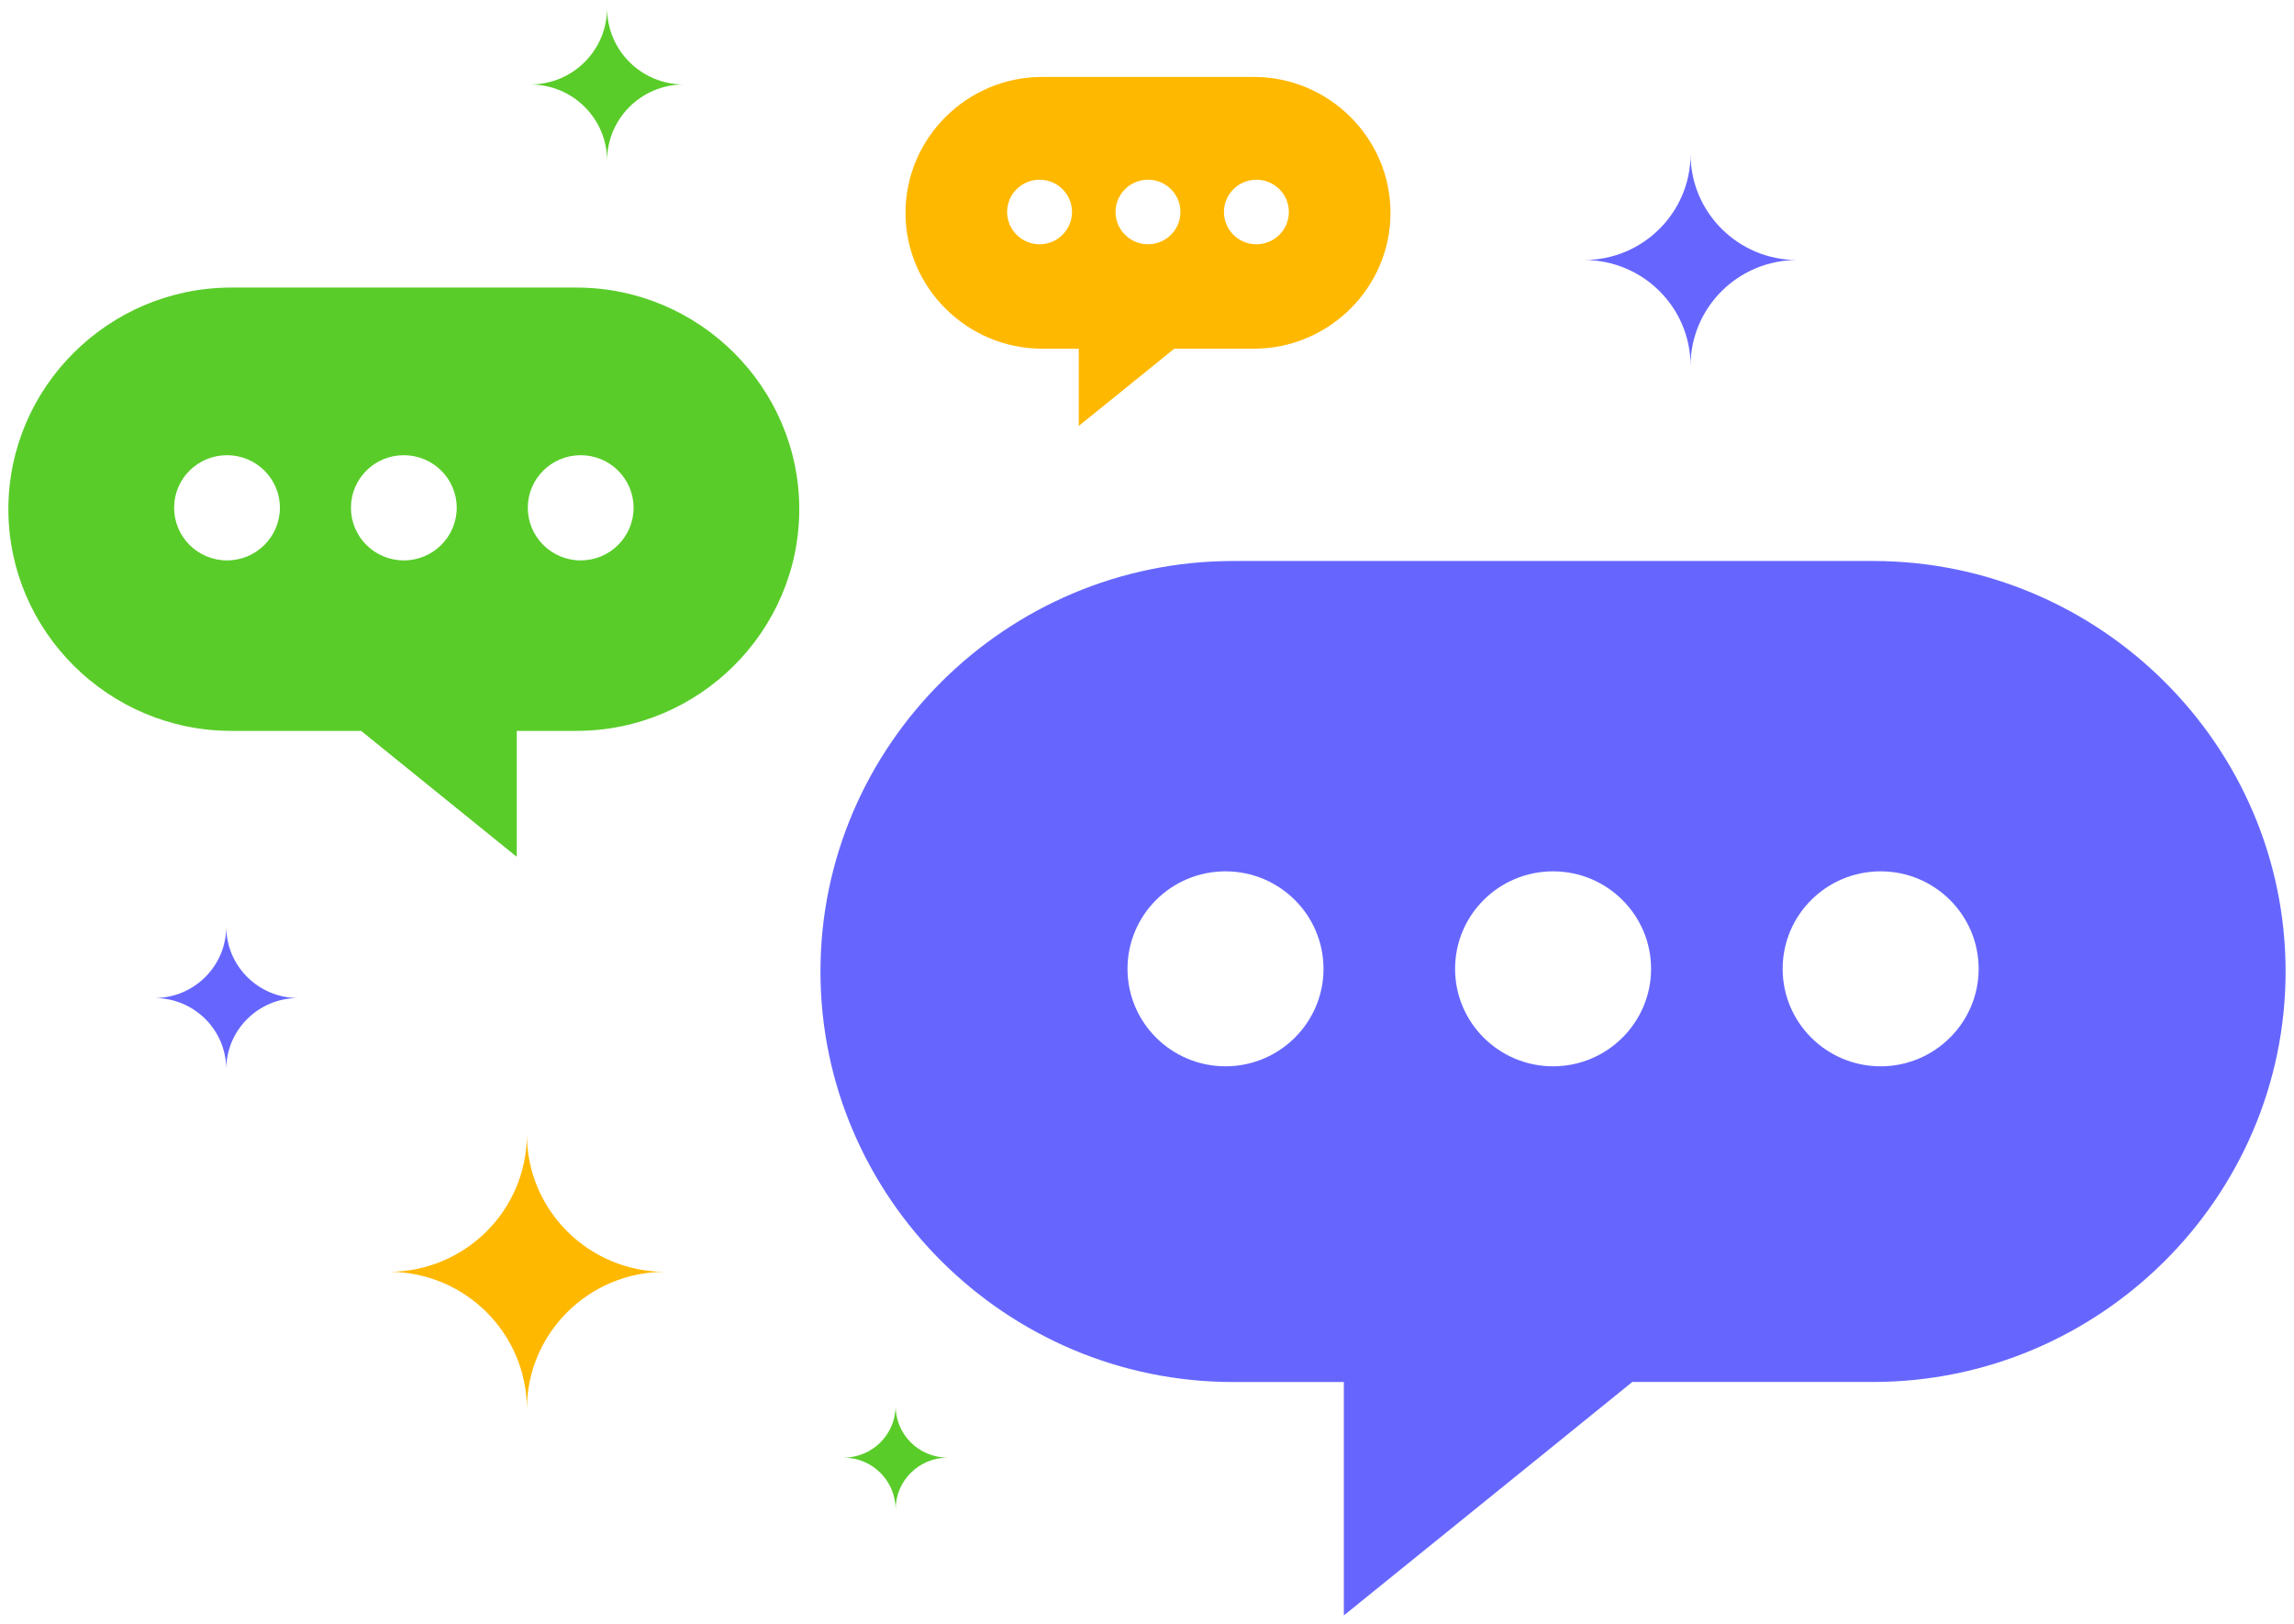 <svg width="137" height="97" viewBox="0 0 137 97" fill="none" xmlns="http://www.w3.org/2000/svg">
<g clip-path="url(#clip0_1_1743)">
<path fill-rule="evenodd" clip-rule="evenodd" d="M73.647 33.505H111.851C125.408 33.505 136.498 44.536 136.498 58.023C136.498 71.51 125.406 82.541 111.851 82.541H97.482L92.751 86.374L80.256 96.484V82.544H73.645C60.088 82.544 48.999 71.51 48.999 58.025C48.999 44.539 60.09 33.507 73.645 33.507L73.647 33.505ZM73.189 52.042C76.419 52.042 79.041 54.654 79.041 57.865C79.041 61.076 76.417 63.687 73.189 63.687C69.961 63.687 67.336 61.082 67.336 57.865C67.336 54.647 69.954 52.042 73.189 52.042ZM112.314 52.042C115.544 52.042 118.167 54.654 118.167 57.865C118.167 61.076 115.542 63.687 112.314 63.687C109.086 63.687 106.462 61.082 106.462 57.865C106.462 54.647 109.08 52.042 112.314 52.042ZM92.751 52.042C95.981 52.042 98.604 54.654 98.604 57.865C98.604 61.076 95.979 63.687 92.751 63.687C89.524 63.687 86.899 61.082 86.899 57.865C86.899 54.647 89.517 52.042 92.751 52.042Z" fill="#6666FF"/>
<path fill-rule="evenodd" clip-rule="evenodd" d="M34.432 17.176H13.807C6.488 17.176 0.5 23.133 0.5 30.414C0.5 37.695 6.488 43.652 13.807 43.652H21.566L24.117 45.717L30.861 51.175V43.652H34.432C41.751 43.652 47.733 37.695 47.733 30.414C47.733 23.133 41.751 17.176 34.432 17.176ZM34.681 27.188C32.935 27.188 31.52 28.591 31.52 30.326C31.52 32.061 32.937 33.471 34.681 33.471C36.426 33.471 37.838 32.061 37.838 30.326C37.838 28.591 36.421 27.188 34.681 27.188ZM13.555 27.188C11.809 27.188 10.399 28.591 10.399 30.326C10.399 32.061 11.809 33.471 13.555 33.471C15.302 33.471 16.716 32.061 16.716 30.326C16.716 28.591 15.3 27.188 13.555 27.188ZM24.115 27.188C22.369 27.188 20.959 28.591 20.959 30.326C20.959 32.061 22.369 33.471 24.115 33.471C25.861 33.471 27.276 32.061 27.276 30.326C27.276 28.591 25.859 27.188 24.115 27.188Z" fill="#59CC29"/>
<path fill-rule="evenodd" clip-rule="evenodd" d="M62.239 4.595H74.881C79.367 4.595 83.042 8.245 83.042 12.714C83.042 17.176 79.369 20.826 74.881 20.826H70.127L68.564 22.094L64.425 25.44V20.826H62.239C57.754 20.826 54.078 17.176 54.078 12.714C54.078 8.245 57.752 4.595 62.239 4.595ZM62.086 10.734C63.154 10.734 64.022 11.598 64.022 12.66C64.022 13.723 63.154 14.59 62.086 14.59C61.018 14.59 60.146 13.723 60.146 12.66C60.146 11.598 61.012 10.734 62.086 10.734ZM75.032 10.734C76.106 10.734 76.972 11.598 76.972 12.66C76.972 13.723 76.106 14.59 75.032 14.59C73.957 14.59 73.096 13.723 73.096 12.66C73.096 11.598 73.964 10.734 75.032 10.734ZM68.561 10.734C69.629 10.734 70.497 11.598 70.497 12.66C70.497 13.723 69.632 14.59 68.561 14.59C67.491 14.59 66.621 13.723 66.621 12.66C66.621 11.598 67.489 10.734 68.561 10.734Z" fill="#FFB800"/>
<path fill-rule="evenodd" clip-rule="evenodd" d="M39.718 75.961C35.16 75.961 31.466 72.281 31.466 67.752C31.466 72.283 27.774 75.961 23.215 75.961C27.774 75.961 31.466 79.635 31.466 84.165C31.466 79.635 35.16 75.961 39.718 75.961Z" fill="#FFB800"/>
<path fill-rule="evenodd" clip-rule="evenodd" d="M17.804 59.608C15.435 59.608 13.512 57.695 13.512 55.339C13.512 57.695 11.596 59.608 9.227 59.608C11.596 59.608 13.512 61.515 13.512 63.871C13.512 61.515 15.435 59.608 17.804 59.608Z" fill="#6666FF"/>
<path fill-rule="evenodd" clip-rule="evenodd" d="M56.593 87.059C54.877 87.059 53.486 85.675 53.486 83.968C53.486 85.675 52.095 87.059 50.379 87.059C52.095 87.059 53.486 88.443 53.486 90.15C53.486 88.445 54.877 87.059 56.593 87.059Z" fill="#59CC29"/>
<path fill-rule="evenodd" clip-rule="evenodd" d="M107.323 15.53C103.813 15.53 100.962 12.694 100.962 9.203C100.962 12.694 98.118 15.53 94.608 15.53C98.118 15.53 100.962 18.36 100.962 21.852C100.962 18.36 103.813 15.53 107.323 15.53Z" fill="#6666FF"/>
<path fill-rule="evenodd" clip-rule="evenodd" d="M40.833 5.045C38.305 5.045 36.255 3.006 36.255 0.484C36.255 3.003 34.206 5.045 31.671 5.045C34.203 5.045 36.255 7.084 36.255 9.599C36.255 7.084 38.305 5.045 40.833 5.045Z" fill="#59CC29"/>
</g>
<defs>
<clipPath id="clip0_1_1743">
<rect width="136" height="96" fill="white" transform="translate(0.5 0.484)"/>
</clipPath>
</defs>
</svg>
